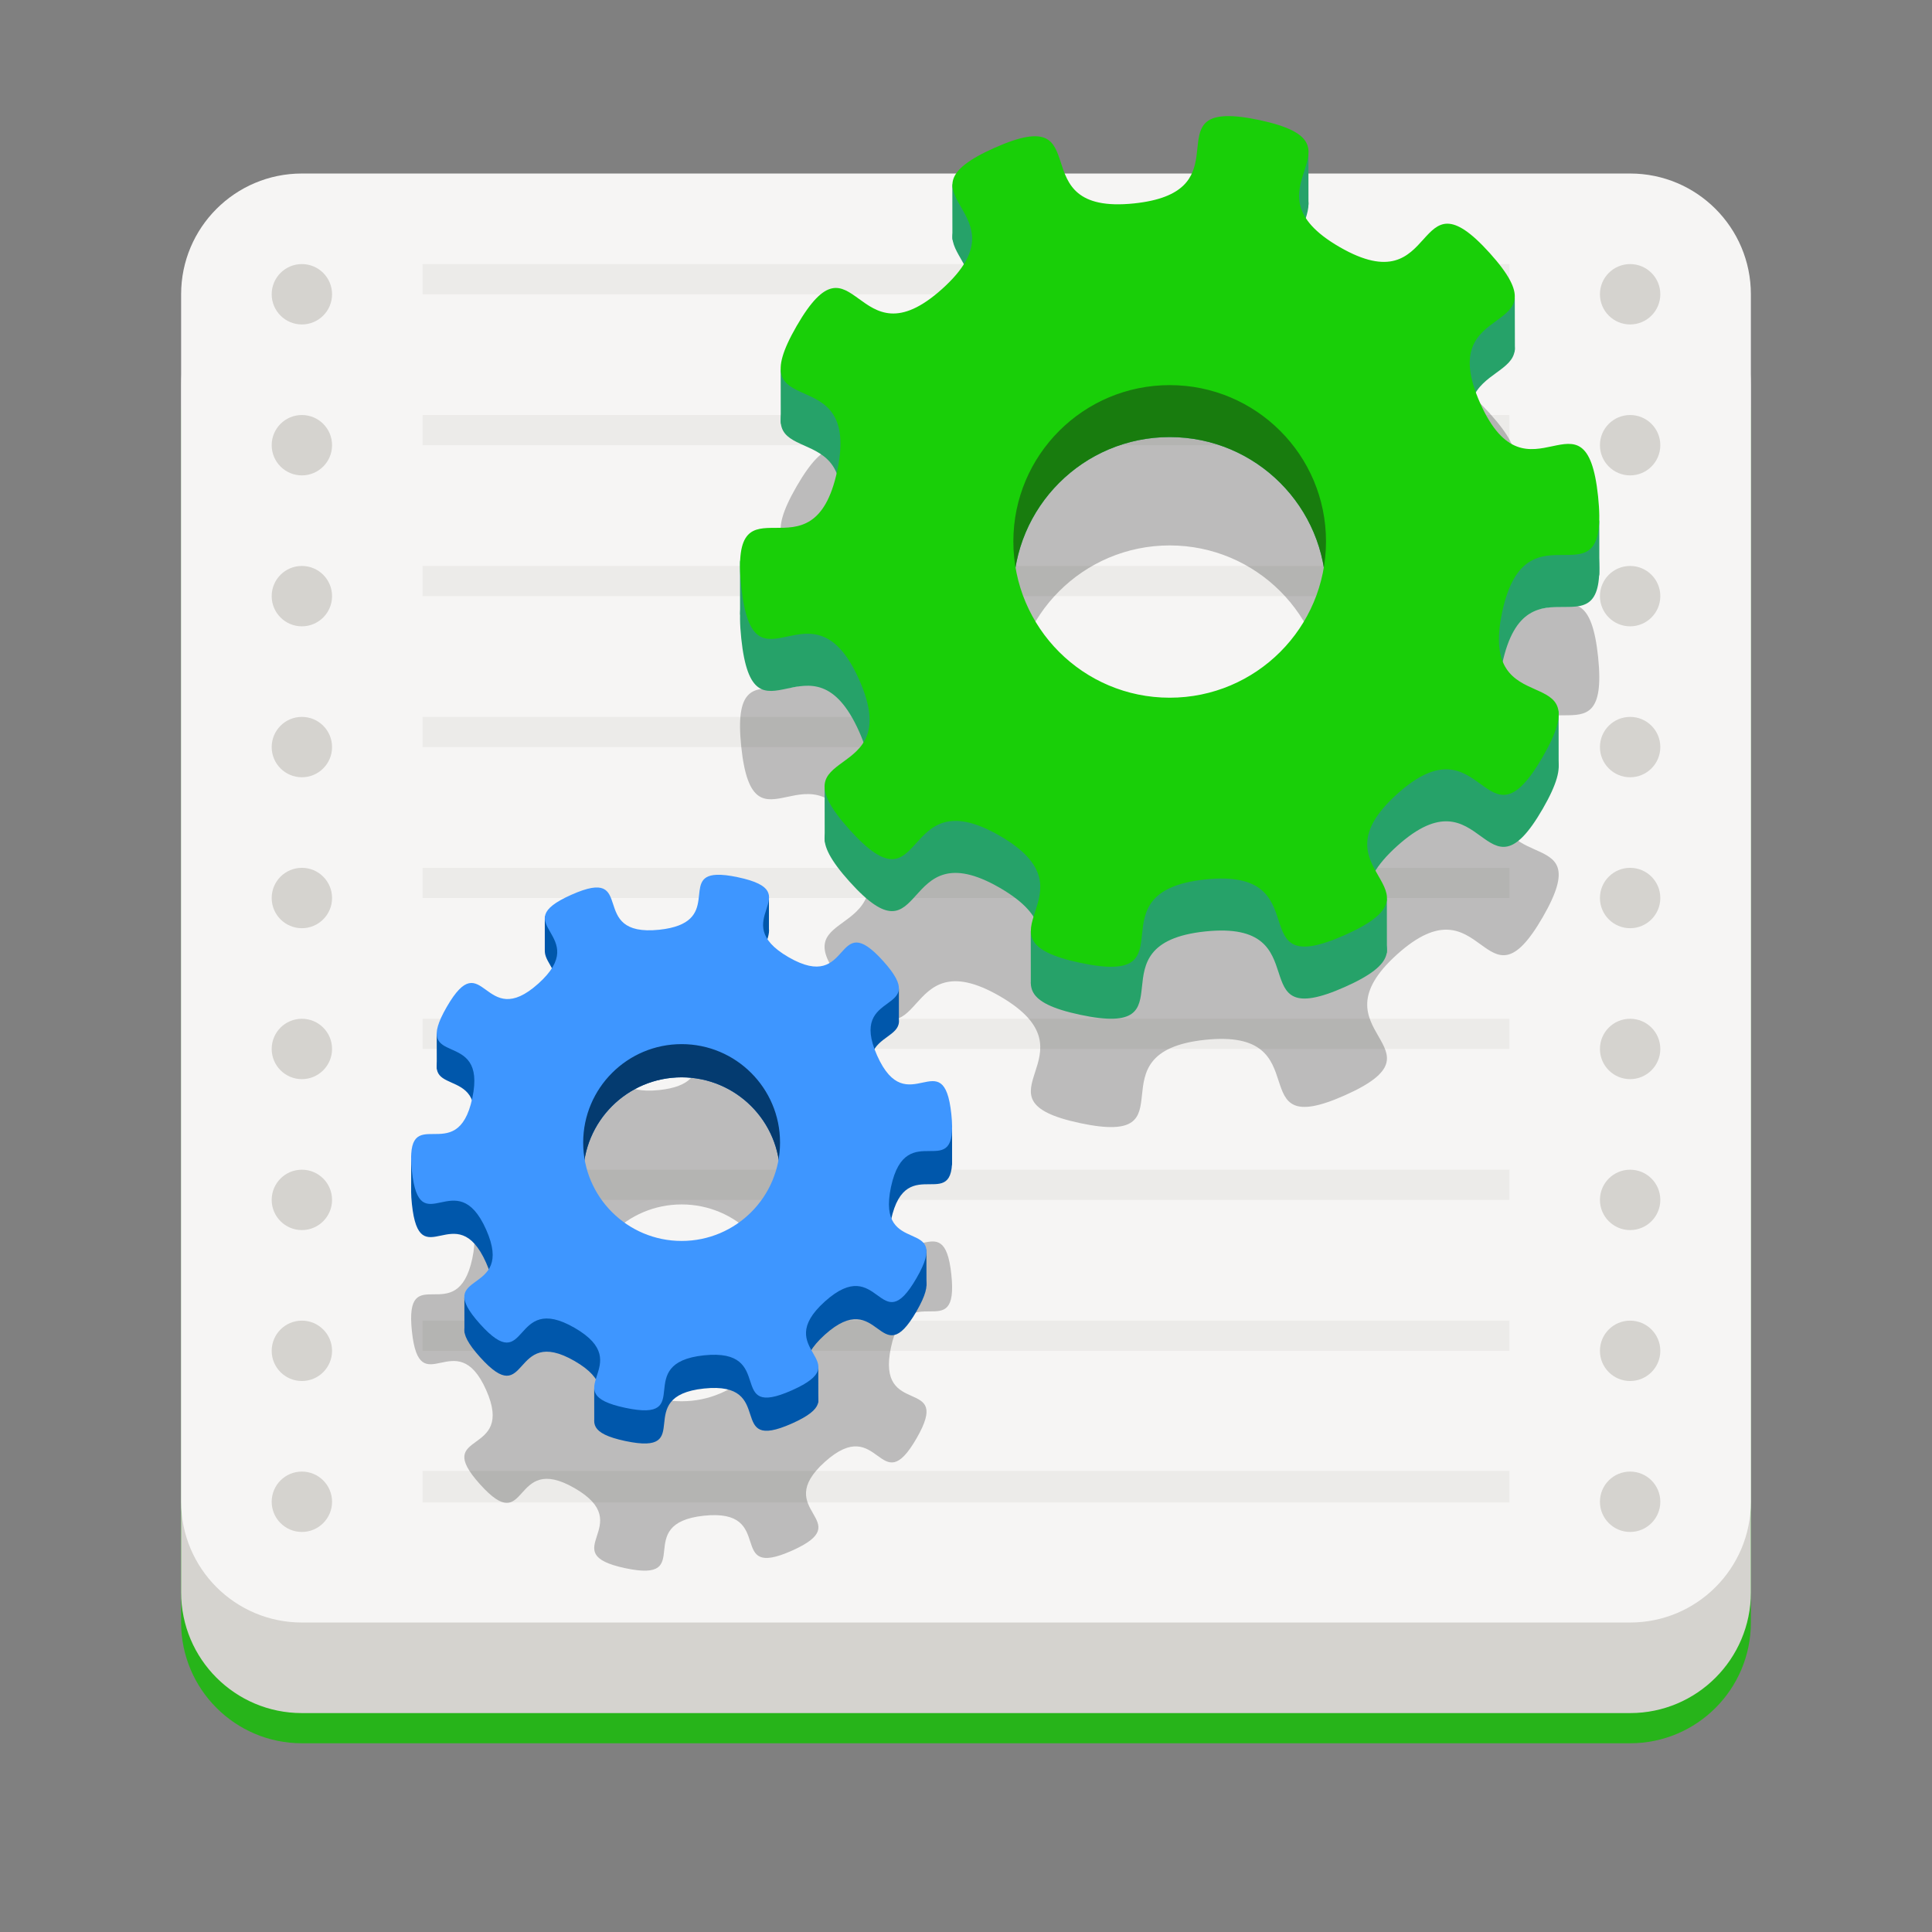 <?xml version="1.0" encoding="UTF-8"?>
<svg height="128px" viewBox="0 0 128 128" width="128px" xmlns="http://www.w3.org/2000/svg" xmlns:xlink="http://www.w3.org/1999/xlink">
    <rect x="0" y="0" width="128" height="128" fill="#808080" stroke="none"/>
    <filter id="a" height="100%" width="100%" x="0%" y="0%">
        <feColorMatrix in="SourceGraphic" type="matrix" values="0 0 0 0 1 0 0 0 0 1 0 0 0 0 1 0 0 0 1 0"/>
    </filter>
    <mask id="b">
        <g filter="url(#a)">
            <rect fill-opacity="0.3" height="128" width="128"/>
        </g>
    </mask>
    <clipPath id="c">
        <rect height="152" width="192"/>
    </clipPath>
    <mask id="d">
        <g filter="url(#a)">
            <rect fill-opacity="0.238" height="128" width="128"/>
        </g>
    </mask>
    <clipPath id="e">
        <rect height="152" width="192"/>
    </clipPath>
    <mask id="f">
        <g filter="url(#a)">
            <rect fill-opacity="0.238" height="128" width="128"/>
        </g>
    </mask>
    <clipPath id="g">
        <rect height="152" width="192"/>
    </clipPath>
    <path d="m 108 115.496 h -88 c -4.418 0 -8 -3.582 -8 -8 v -80 c 0 -4.418 3.582 -8 8 -8 h 88 c 4.418 0 8 3.582 8 8 v 80 c 0 4.418 -3.582 8 -8 8 z m 0 0" fill="#27b41a"/>
    <path d="m 108 113.496 h -88 c -4.418 0 -8 -3.582 -8 -8 v -80 c 0 -4.418 3.582 -8 8 -8 h 88 c 4.418 0 8 3.582 8 8 v 80 c 0 4.418 -3.582 8 -8 8 z m 0 0" fill="#d5d3cf"/>
    <path d="m 108 107.496 h -88 c -4.418 0 -8 -3.582 -8 -8 v -80 c 0 -4.418 3.582 -8 8 -8 h 88 c 4.418 0 8 3.582 8 8 v 80 c 0 4.418 -3.582 8 -8 8 z m 0 0" fill="#f6f5f4"/>
    <g fill="#d5d3cf">
        <path d="m 110 79.496 c 0 1.102 -0.895 2 -2 2 s -2 -0.898 -2 -2 c 0 -1.105 0.895 -2 2 -2 s 2 0.895 2 2 z m 0 0"/>
        <path d="m 110 69.496 c 0 1.102 -0.895 2 -2 2 s -2 -0.898 -2 -2 c 0 -1.105 0.895 -2 2 -2 s 2 0.895 2 2 z m 0 0"/>
        <path d="m 110 59.496 c 0 1.102 -0.895 2 -2 2 s -2 -0.898 -2 -2 c 0 -1.105 0.895 -2 2 -2 s 2 0.895 2 2 z m 0 0"/>
        <path d="m 110 49.496 c 0 1.102 -0.895 2 -2 2 s -2 -0.898 -2 -2 c 0 -1.105 0.895 -2 2 -2 s 2 0.895 2 2 z m 0 0"/>
        <path d="m 110 39.496 c 0 1.102 -0.895 2 -2 2 s -2 -0.898 -2 -2 c 0 -1.105 0.895 -2 2 -2 s 2 0.895 2 2 z m 0 0"/>
        <path d="m 110 29.496 c 0 1.102 -0.895 2 -2 2 s -2 -0.898 -2 -2 c 0 -1.105 0.895 -2 2 -2 s 2 0.895 2 2 z m 0 0"/>
        <path d="m 110 19.496 c 0 1.102 -0.895 2 -2 2 s -2 -0.898 -2 -2 c 0 -1.105 0.895 -2 2 -2 s 2 0.895 2 2 z m 0 0"/>
        <path d="m 22 99.496 c 0 1.102 -0.895 2 -2 2 s -2 -0.898 -2 -2 c 0 -1.105 0.895 -2 2 -2 s 2 0.895 2 2 z m 0 0"/>
        <path d="m 22 89.496 c 0 1.102 -0.895 2 -2 2 s -2 -0.898 -2 -2 c 0 -1.105 0.895 -2 2 -2 s 2 0.895 2 2 z m 0 0"/>
        <path d="m 22 79.496 c 0 1.102 -0.895 2 -2 2 s -2 -0.898 -2 -2 c 0 -1.105 0.895 -2 2 -2 s 2 0.895 2 2 z m 0 0"/>
        <path d="m 22 69.496 c 0 1.102 -0.895 2 -2 2 s -2 -0.898 -2 -2 c 0 -1.105 0.895 -2 2 -2 s 2 0.895 2 2 z m 0 0"/>
        <path d="m 22 59.496 c 0 1.102 -0.895 2 -2 2 s -2 -0.898 -2 -2 c 0 -1.105 0.895 -2 2 -2 s 2 0.895 2 2 z m 0 0"/>
        <path d="m 22 49.496 c 0 1.102 -0.895 2 -2 2 s -2 -0.898 -2 -2 c 0 -1.105 0.895 -2 2 -2 s 2 0.895 2 2 z m 0 0"/>
        <path d="m 22 39.496 c 0 1.102 -0.895 2 -2 2 s -2 -0.898 -2 -2 c 0 -1.105 0.895 -2 2 -2 s 2 0.895 2 2 z m 0 0"/>
        <path d="m 22 29.496 c 0 1.102 -0.895 2 -2 2 s -2 -0.898 -2 -2 c 0 -1.105 0.895 -2 2 -2 s 2 0.895 2 2 z m 0 0"/>
        <path d="m 22 19.496 c 0 1.102 -0.895 2 -2 2 s -2 -0.898 -2 -2 c 0 -1.105 0.895 -2 2 -2 s 2 0.895 2 2 z m 0 0"/>
    </g>
    <g clip-path="url(#c)" fill="none" mask="url(#b)" stroke="#d5d3cf" transform="matrix(1 0 0 1 -8 -16)">
        <g stroke-width="2">
            <path d="m 28 192.001 h 72" transform="matrix(1 0 0 1 8 -157.505)"/>
            <path d="m 28 202.001 h 72" transform="matrix(1 0 0 1 8 -157.505)"/>
            <path d="m 28 212.001 h 72" transform="matrix(1 0 0 1 8 -157.505)"/>
            <path d="m 28 222.001 h 72" transform="matrix(1 0 0 1 8 -157.505)"/>
            <path d="m 28 232.001 h 72" transform="matrix(1 0 0 1 8 -157.505)"/>
            <path d="m 28 242.001 h 72" transform="matrix(1 0 0 1 8 -157.505)"/>
            <path d="m 28 252.001 h 72" transform="matrix(1 0 0 1 8 -157.505)"/>
            <path d="m 28 262.001 h 72" transform="matrix(1 0 0 1 8 -157.505)"/>
        </g>
        <path d="m 28 272.001 h 72" stroke-width="2.089" transform="matrix(1 0 0 1 8 -157.505)"/>
    </g>
    <g clip-path="url(#e)" mask="url(#d)" transform="matrix(1 0 0 1 -8 -16)">
        <path d="m 89.207 34.316 c -3.848 0.141 0.695 5.07 -6.066 5.781 c -7.723 0.812 -2.16 -6.836 -9.254 -3.676 c -7.098 3.156 2.312 4.137 -3.461 9.336 c -5.773 5.199 -5.762 -4.262 -9.648 2.465 c -3.883 6.727 4.305 1.988 2.691 9.59 c -1.617 7.598 -7.172 -0.062 -6.359 7.664 c 0.812 7.727 4.652 -0.922 7.812 6.176 s -5.836 4.164 -0.637 9.938 c 5.195 5.773 3.223 -3.48 9.949 0.406 c 6.727 3.883 -2.27 6.801 5.328 8.414 c 7.598 1.613 0.562 -4.711 8.285 -5.52 c 7.727 -0.812 2.16 6.836 9.258 3.676 c 7.094 -3.16 -2.316 -4.141 3.457 -9.336 c 5.773 -5.199 5.766 4.262 9.648 -2.465 c 3.887 -6.73 -4.305 -1.992 -2.688 -9.59 c 1.613 -7.598 7.168 0.059 6.355 -7.664 c -0.812 -7.727 -4.652 0.918 -7.812 -6.176 c -3.16 -7.098 5.836 -4.168 0.641 -9.941 c -5.199 -5.773 -3.227 3.48 -9.953 -0.402 c -6.727 -3.887 2.273 -6.801 -5.324 -8.414 c -0.949 -0.203 -1.672 -0.281 -2.223 -0.262 z m -3.711 17.82 c 5.719 0 10.355 4.637 10.355 10.355 s -4.637 10.359 -10.355 10.359 c -5.723 0 -10.359 -4.641 -10.359 -10.359 c 0.004 -5.719 4.641 -10.355 10.359 -10.355 z m 0 0"/>
    </g>
    <g clip-path="url(#g)" mask="url(#f)" transform="matrix(1 0 0 1 -8 -16)">
        <path d="m 55.496 84.578 c -2.422 0.09 0.438 3.191 -3.82 3.641 c -4.863 0.512 -1.359 -4.305 -5.824 -2.316 c -4.469 1.988 1.453 2.605 -2.18 5.879 s -3.629 -2.684 -6.074 1.551 c -2.445 4.238 2.711 1.254 1.695 6.039 c -1.02 4.781 -4.516 -0.039 -4.004 4.824 c 0.512 4.863 2.93 -0.578 4.918 3.891 c 1.988 4.465 -3.676 2.621 -0.402 6.254 c 3.273 3.633 2.031 -2.191 6.266 0.254 c 4.234 2.445 -1.43 4.281 3.352 5.301 c 4.785 1.016 0.355 -2.965 5.219 -3.477 s 1.359 4.305 5.828 2.316 c 4.465 -1.992 -1.457 -2.609 2.176 -5.879 c 3.637 -3.273 3.629 2.684 6.074 -1.555 c 2.445 -4.234 -2.711 -1.25 -1.691 -6.035 c 1.016 -4.785 4.512 0.039 4 -4.824 c -0.512 -4.867 -2.93 0.578 -4.918 -3.891 c -1.988 -4.465 3.676 -2.621 0.402 -6.258 c -3.273 -3.633 -2.027 2.191 -6.266 -0.254 c -4.234 -2.445 1.434 -4.281 -3.352 -5.297 c -0.598 -0.125 -1.051 -0.176 -1.398 -0.164 z m -2.336 11.219 c 3.598 0 6.52 2.918 6.52 6.52 c 0 3.602 -2.918 6.523 -6.52 6.52 c -3.602 0.004 -6.523 -2.918 -6.523 -6.52 c 0.004 -3.602 2.922 -6.52 6.523 -6.52 z m 0 0"/>
    </g>
    <path d="m 81.207 11.137 c -3.848 0.141 0.695 5.074 -6.066 5.781 c -7.723 0.812 -2.16 -6.836 -9.254 -3.676 c -7.098 3.16 2.312 4.141 -3.461 9.336 c -5.773 5.199 -5.762 -4.262 -9.648 2.465 c -3.883 6.73 4.305 1.992 2.691 9.59 c -1.617 7.598 -7.172 -0.059 -6.359 7.664 c 0.812 7.727 4.652 -0.918 7.812 6.176 c 3.16 7.098 -5.836 4.168 -0.637 9.938 c 5.195 5.773 3.223 -3.477 9.949 0.406 c 6.727 3.883 -2.27 6.801 5.328 8.414 c 7.598 1.617 0.562 -4.707 8.285 -5.52 c 7.727 -0.812 2.16 6.836 9.258 3.676 c 7.094 -3.156 -2.316 -4.137 3.457 -9.336 s 5.766 4.262 9.648 -2.465 c 3.887 -6.727 -4.305 -1.988 -2.688 -9.59 c 1.613 -7.598 7.168 0.062 6.355 -7.664 c -0.812 -7.727 -4.652 0.922 -7.812 -6.176 s 5.836 -4.168 0.641 -9.941 c -5.199 -5.77 -3.227 3.48 -9.953 -0.402 c -6.727 -3.883 2.273 -6.801 -5.324 -8.414 c -0.949 -0.203 -1.672 -0.281 -2.223 -0.262 z m -3.711 17.82 c 5.719 0 10.355 4.637 10.355 10.355 c 0 5.723 -4.637 10.359 -10.355 10.359 c -5.723 0 -10.359 -4.637 -10.359 -10.359 c 0.004 -5.719 4.641 -10.355 10.359 -10.355 z m 0 0" fill="#26a269"/>
    <path d="m 91.508 63.031 l -0.004 -3.395" fill="#26a269" stroke="#26a269" stroke-linecap="round" stroke-linejoin="round" stroke-width="0.756"/>
    <path d="m 102.887 50.727 l -0.004 -3.492" fill="#26a269" stroke="#26a269" stroke-linecap="round" stroke-linejoin="round" stroke-width="0.756"/>
    <path d="m 64.238 25.457 v 13.855 h 2.898 c 0.004 -5.719 4.641 -10.355 10.359 -10.355 s 10.355 4.637 10.355 10.355 h 3.469 v -13.855 z m 0 0" fill="#187c0e"/>
    <path d="m 63.477 15.785 l -0.004 -3.461" fill="#26a269" stroke="#26a269" stroke-linecap="round" stroke-linejoin="round" stroke-width="0.756"/>
    <path d="m 52.105 27.949 l -0.004 -3.344" fill="#26a269" stroke="#26a269" stroke-linecap="round" stroke-linejoin="round" stroke-width="0.756"/>
    <path d="m 55.016 55.652 l -0.004 -3.402" fill="#26a269" stroke="#26a269" stroke-linecap="round" stroke-linejoin="round" stroke-width="0.756"/>
    <path d="m 68.672 65.125 l -0.004 -3.363" fill="#26a269" stroke="#26a269" stroke-linecap="round" stroke-linejoin="round" stroke-width="0.756"/>
    <path d="m 105.582 38.016 l -0.004 -3.438" fill="#26a269" stroke="#26a269" stroke-linecap="round" stroke-linejoin="round" stroke-width="0.756"/>
    <path d="m 99.988 23.145 l -0.008 -3.379" fill="#26a269" stroke="#26a269" stroke-linecap="round" stroke-linejoin="round" stroke-width="0.756"/>
    <path d="m 86.312 13.504 l -0.004 -3.457" fill="#26a269" stroke="#26a269" stroke-linecap="round" stroke-linejoin="round" stroke-width="0.756"/>
    <path d="m 63.863 15.785 l -0.004 -3.461" fill="#26a269" stroke="#26a269" stroke-linecap="round" stroke-linejoin="round" stroke-width="0.756"/>
    <path d="m 99.695 23.145 l -0.004 -3.379" fill="#26a269" stroke="#26a269" stroke-linecap="round" stroke-linejoin="round" stroke-width="0.756"/>
    <path d="m 91.129 63.031 l -0.004 -3.395" fill="#26a269" stroke="#26a269" stroke-linecap="round" stroke-linejoin="round" stroke-width="0.756"/>
    <path d="m 55.395 55.652 l -0.004 -3.402" fill="#26a269" stroke="#26a269" stroke-linecap="round" stroke-linejoin="round" stroke-width="0.756"/>
    <path d="m 49.41 40.645 l -0.004 -3.402" fill="#26a269" stroke="#26a269" stroke-linecap="round" stroke-linejoin="round" stroke-width="0.756"/>
    <path d="m 81.207 7.695 c -3.848 0.137 0.695 5.07 -6.066 5.781 c -7.723 0.809 -2.16 -6.84 -9.254 -3.68 c -7.098 3.16 2.312 4.141 -3.461 9.34 c -5.773 5.195 -5.762 -4.266 -9.648 2.465 c -3.883 6.727 4.305 1.988 2.691 9.586 c -1.617 7.598 -7.172 -0.059 -6.359 7.668 c 0.812 7.723 4.652 -0.922 7.812 6.176 c 3.16 7.094 -5.836 4.164 -0.637 9.938 c 5.195 5.77 3.223 -3.48 9.949 0.402 c 6.727 3.883 -2.27 6.801 5.328 8.418 c 7.598 1.613 0.562 -4.711 8.285 -5.523 c 7.727 -0.812 2.16 6.836 9.258 3.68 c 7.094 -3.16 -2.316 -4.141 3.457 -9.34 s 5.766 4.262 9.648 -2.465 c 3.887 -6.727 -4.305 -1.988 -2.688 -9.586 c 1.613 -7.602 7.168 0.059 6.355 -7.668 c -0.812 -7.727 -4.652 0.922 -7.812 -6.176 c -3.16 -7.098 5.836 -4.168 0.641 -9.938 c -5.199 -5.773 -3.227 3.477 -9.953 -0.406 c -6.727 -3.883 2.273 -6.797 -5.324 -8.414 c -0.949 -0.203 -1.672 -0.277 -2.223 -0.258 z m -3.711 17.82 c 5.719 0 10.355 4.633 10.355 10.355 c 0 5.719 -4.637 10.355 -10.355 10.355 c -5.723 0 -10.359 -4.637 -10.359 -10.355 c 0.004 -5.723 4.641 -10.355 10.359 -10.355 z m 0 0" fill="#19cf08"/>
    <path d="m 47.496 60.156 c -2.422 0.086 0.438 3.191 -3.82 3.637 c -4.863 0.512 -1.359 -4.305 -5.824 -2.312 c -4.469 1.988 1.453 2.605 -2.18 5.875 c -3.633 3.273 -3.629 -2.68 -6.074 1.555 c -2.445 4.234 2.711 1.25 1.695 6.035 c -1.02 4.785 -4.516 -0.039 -4.004 4.824 c 0.512 4.867 2.93 -0.578 4.918 3.891 s -3.676 2.621 -0.402 6.254 c 3.273 3.637 2.031 -2.188 6.266 0.258 c 4.234 2.445 -1.43 4.281 3.352 5.297 c 4.785 1.016 0.355 -2.965 5.219 -3.477 c 4.863 -0.512 1.359 4.305 5.828 2.316 c 4.465 -1.988 -1.457 -2.605 2.176 -5.879 c 3.637 -3.273 3.629 2.684 6.074 -1.551 c 2.445 -4.238 -2.711 -1.254 -1.691 -6.039 c 1.016 -4.781 4.512 0.039 4 -4.824 c -0.512 -4.863 -2.93 0.578 -4.918 -3.887 c -1.988 -4.469 3.676 -2.625 0.402 -6.258 c -3.273 -3.637 -2.027 2.188 -6.266 -0.258 c -4.234 -2.445 1.434 -4.277 -3.352 -5.297 c -0.598 -0.125 -1.051 -0.176 -1.398 -0.16 z m -2.336 11.219 c 3.598 0 6.52 2.918 6.52 6.52 c 0 3.598 -2.918 6.52 -6.52 6.52 c -3.602 0 -6.523 -2.922 -6.523 -6.52 c 0.004 -3.602 2.922 -6.52 6.523 -6.52 z m 0 0" fill="#0057ab"/>
    <path d="m 53.98 92.824 l -0.004 -2.164" fill="#0057ab" stroke="#0057ab" stroke-linecap="round" stroke-linejoin="round" stroke-width="0.476"/>
    <path d="m 61.144 85.078 l -0.004 -2.184" fill="#0057ab" stroke="#0057ab" stroke-linecap="round" stroke-linejoin="round" stroke-width="0.476"/>
    <path d="m 36.812 69.168 v 8.727 h 1.824 c 0.004 -3.602 2.922 -6.52 6.523 -6.52 c 3.598 0 6.52 2.918 6.52 6.52 h 2.184 v -8.727 z m 0 0" fill="#043b70"/>
    <path d="m 36.332 62.957 v -2.141" fill="none" stroke="#0057ab" stroke-linecap="round" stroke-linejoin="round" stroke-width="0.476"/>
    <path d="m 29.176 70.738 l -0.004 -2.16" fill="none" stroke="#0057ab" stroke-linecap="round" stroke-linejoin="round" stroke-width="0.476"/>
    <path d="m 31.008 88.176 l -0.004 -2.168" fill="#0057ab" stroke="#0057ab" stroke-linecap="round" stroke-linejoin="round" stroke-width="0.476"/>
    <path d="m 39.609 94.137 l -0.004 -2.105" fill="#0057ab" stroke="#0057ab" stroke-linecap="round" stroke-linejoin="round" stroke-width="0.476"/>
    <path d="m 62.84 77.074 v -2.164" fill="none" stroke="#0057ab" stroke-linecap="round" stroke-linejoin="round" stroke-width="0.476"/>
    <path d="m 59.316 67.711 v -2.168" fill="none" stroke="#0057ab" stroke-linecap="round" stroke-linejoin="round" stroke-width="0.476"/>
    <path d="m 50.707 61.645 v -2.18" fill="none" stroke="#0057ab" stroke-linecap="round" stroke-linejoin="round" stroke-width="0.476"/>
    <path d="m 59.078 67.68 v -2.168" fill="none" stroke="#0057ab" stroke-linecap="round" stroke-linejoin="round" stroke-width="0.476"/>
    <path d="m 53.742 92.824 l -0.004 -2.164" fill="#0057ab" stroke="#0057ab" stroke-linecap="round" stroke-linejoin="round" stroke-width="0.476"/>
    <path d="m 31.008 88.176 c 0.363 -0.688 0.266 -1.418 -0.004 -2.168" fill="#0057ab" stroke="#0057ab" stroke-linecap="round" stroke-linejoin="round" stroke-width="0.476"/>
    <path d="m 27.48 78.777 l -0.004 -2.102" fill="#0057ab" stroke="#0057ab" stroke-linecap="round" stroke-linejoin="round" stroke-width="0.476"/>
    <path d="m 36.574 62.957 l -0.004 -2.141" fill="none" stroke="#0057ab" stroke-linecap="round" stroke-linejoin="round" stroke-width="0.476"/>
    <path d="m 47.496 57.957 c -2.422 0.086 0.438 3.191 -3.82 3.641 c -4.863 0.508 -1.359 -4.305 -5.824 -2.316 c -4.469 1.988 1.453 2.605 -2.18 5.879 c -3.633 3.27 -3.629 -2.684 -6.074 1.551 c -2.445 4.234 2.711 1.254 1.695 6.035 c -1.02 4.785 -4.516 -0.035 -4.004 4.828 c 0.512 4.863 2.93 -0.582 4.918 3.887 s -3.676 2.621 -0.402 6.258 c 3.273 3.633 2.031 -2.191 6.266 0.254 c 4.234 2.445 -1.43 4.281 3.352 5.297 c 4.785 1.02 0.355 -2.965 5.219 -3.477 c 4.863 -0.508 1.359 4.305 5.828 2.316 c 4.465 -1.988 -1.457 -2.605 2.176 -5.879 c 3.637 -3.273 3.629 2.684 6.074 -1.551 c 2.445 -4.234 -2.711 -1.254 -1.691 -6.035 c 1.016 -4.785 4.512 0.035 4 -4.828 c -0.512 -4.863 -2.93 0.582 -4.918 -3.887 s 3.676 -2.625 0.402 -6.258 c -3.273 -3.633 -2.027 2.191 -6.266 -0.254 c -4.234 -2.445 1.434 -4.281 -3.352 -5.297 c -0.598 -0.129 -1.051 -0.176 -1.398 -0.164 z m -2.336 11.219 c 3.598 0 6.52 2.918 6.52 6.52 c 0 3.602 -2.918 6.52 -6.52 6.52 c -3.602 0 -6.523 -2.918 -6.523 -6.52 c 0.004 -3.602 2.922 -6.52 6.523 -6.52 z m 0 0" fill="#3e96ff"/>
    <path d="m 110 99.496 c 0 1.102 -0.895 2 -2 2 s -2 -0.898 -2 -2 c 0 -1.105 0.895 -2 2 -2 s 2 0.895 2 2 z m 0 0" fill="#d5d3cf"/>
    <path d="m 110 89.496 c 0 1.102 -0.895 2 -2 2 s -2 -0.898 -2 -2 c 0 -1.105 0.895 -2 2 -2 s 2 0.895 2 2 z m 0 0" fill="#d5d3cf"/>
</svg>
